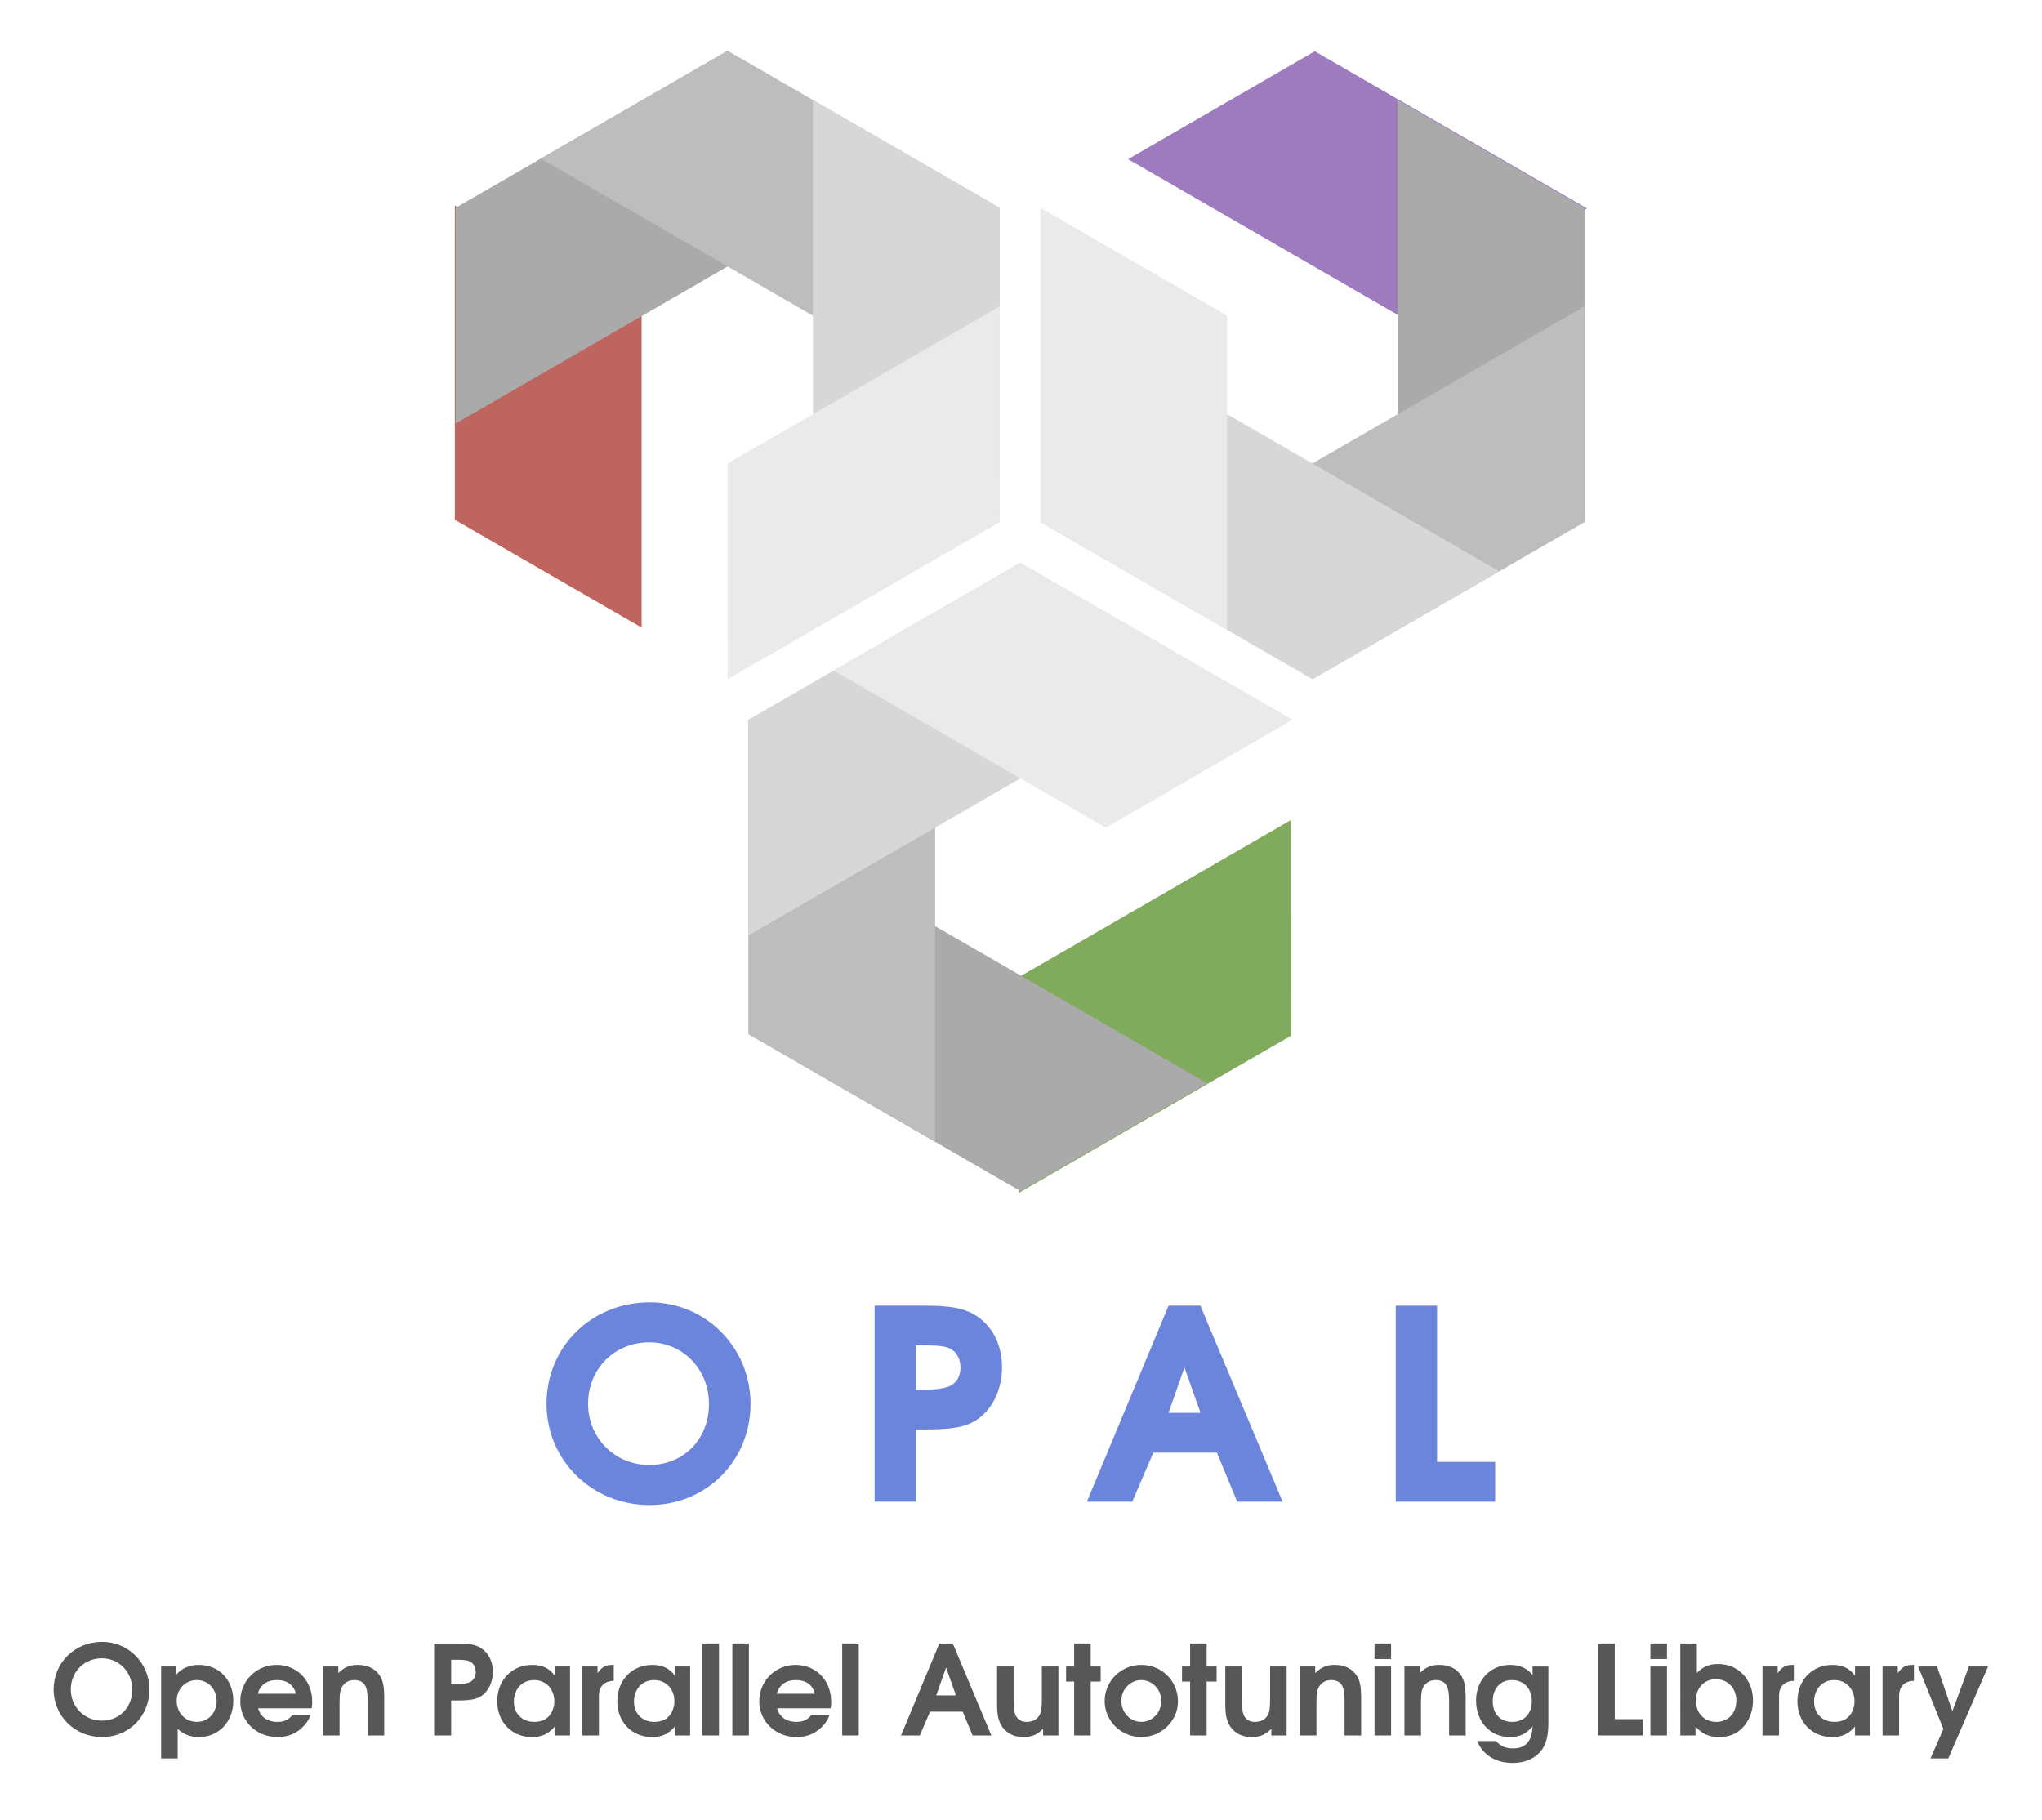 <?xml version="1.0" encoding="UTF-8" standalone="no"?>
<!-- Created with Inkscape (http://www.inkscape.org/) -->

<svg
   xmlns:dc="http://purl.org/dc/elements/1.1/"
   xmlns:cc="http://creativecommons.org/ns#"
   xmlns:rdf="http://www.w3.org/1999/02/22-rdf-syntax-ns#"
   xmlns:svg="http://www.w3.org/2000/svg"
   xmlns="http://www.w3.org/2000/svg"
   xmlns:sodipodi="http://sodipodi.sourceforge.net/DTD/sodipodi-0.dtd"
   xmlns:inkscape="http://www.inkscape.org/namespaces/inkscape"
   id="svg2"
   version="1.1"
   inkscape:version="0.92.2 5c3e80d, 2017-08-06"
   width="2012.713"
   height="1793.837"
   viewBox="0 0 1886.919 1681.722"
   sodipodi:docname="logo.svg"
   inkscape:export-filename="/home/phrb/.julia/v0.6/StochasticSearch/img/new-logo.png"
   inkscape:export-xdpi="37.325237"
   inkscape:export-ydpi="37.325237">
  <defs
     id="defs6" />
  <sodipodi:namedview
     pagecolor="#ffffff"
     bordercolor="#666666"
     borderopacity="1"
     objecttolerance="10"
     gridtolerance="10"
     guidetolerance="10"
     inkscape:pageopacity="0"
     inkscape:pageshadow="2"
     inkscape:window-width="1920"
     inkscape:window-height="1062"
     id="namedview4"
     showgrid="false"
     fit-margin-top="50"
     fit-margin-left="50"
     fit-margin-right="50"
     fit-margin-bottom="50"
     inkscape:zoom="0.33671752"
     inkscape:cx="222.27713"
     inkscape:cy="758.4932"
     inkscape:window-x="0"
     inkscape:window-y="0"
     inkscape:window-maximized="0"
     inkscape:current-layer="text5632"
     showguides="true"
     inkscape:guide-bbox="true"
     inkscape:snap-bbox="true"
     inkscape:bbox-nodes="true"
     inkscape:snap-bbox-edge-midpoints="true"
     inkscape:bbox-paths="true"
     inkscape:snap-global="false" />
  <g
     id="g5628"
     transform="matrix(1,0,0,-1,-771.625,2254.026)">
    <g
       id="g5594">
      <path
         style="opacity:1;fill:#80ab5d;fill-opacity:1;stroke:none;stroke-width:7.5;stroke-linecap:square;stroke-linejoin:miter;stroke-miterlimit:4;stroke-dasharray:none;stroke-dashoffset:0;stroke-opacity:1"
         d="m 1964.506,1297.008 -0.052,199.284 -251.439,-145.169 0.052,-199.284 z"
         id="rect4490-5-36"
         inkscape:connector-curvature="0"
         sodipodi:nodetypes="ccccc" />
      <path
         style="opacity:1;fill:#aaaaaa;fill-opacity:1;stroke:none;stroke-width:7.5;stroke-linecap:square;stroke-linejoin:miter;stroke-miterlimit:4;stroke-dasharray:none;stroke-dashoffset:0;stroke-opacity:1"
         d="m 1714.573,1153.471 172.559,99.687 -251.439,145.169 -172.559,-99.687 z"
         id="rect4490-6-5"
         inkscape:connector-curvature="0"
         sodipodi:nodetypes="ccccc" />
      <path
         style="opacity:1;fill:#bdbdbd;fill-opacity:1;stroke:none;stroke-width:7.5;stroke-linecap:square;stroke-linejoin:miter;stroke-miterlimit:4;stroke-dasharray:none;stroke-dashoffset:0;stroke-opacity:1"
         d="m 1463.134,1298.639 172.611,-99.597 v 290.337 l -172.611,99.597 z"
         id="rect4490-4"
         inkscape:connector-curvature="0"
         sodipodi:nodetypes="ccccc" />
      <path
         style="opacity:1;fill:#d7d7d7;fill-opacity:1;stroke:none;stroke-width:7.5;stroke-linecap:square;stroke-linejoin:miter;stroke-miterlimit:4;stroke-dasharray:none;stroke-dashoffset:0;stroke-opacity:1"
         d="m 1463.134,1588.976 0.052,-199.284 251.439,145.169 -0.052,199.284 z"
         id="rect4490-3-0"
         inkscape:connector-curvature="0"
         sodipodi:nodetypes="ccccc" />
      <path
         style="opacity:1;fill:#eaeaea;fill-opacity:1;stroke:none;stroke-width:7.5;stroke-linecap:square;stroke-linejoin:miter;stroke-miterlimit:4;stroke-dasharray:none;stroke-dashoffset:0;stroke-opacity:1"
         d="m 1793.454,1489.289 172.559,99.687 -251.439,145.168 -172.559,-99.687 z"
         id="rect4490-1-1"
         inkscape:connector-curvature="0"
         sodipodi:nodetypes="ccccc" />
    </g>
    <g
       id="g5608">
      <path
         style="opacity:1;fill:#bf655f;fill-opacity:1;stroke:none;stroke-width:7.5;stroke-linecap:square;stroke-linejoin:miter;stroke-miterlimit:4;stroke-dasharray:none;stroke-dashoffset:0;stroke-opacity:1"
         d="m 1191.909,1773.766 172.611,-99.597 v 290.337 l -172.611,99.597 z"
         id="rect4490-5-36-0"
         inkscape:connector-curvature="0"
         sodipodi:nodetypes="ccccc" />
      <path
         style="opacity:1;fill:#aaaaaa;fill-opacity:1;stroke:none;stroke-width:7.5;stroke-linecap:square;stroke-linejoin:miter;stroke-miterlimit:4;stroke-dasharray:none;stroke-dashoffset:0;stroke-opacity:1"
         d="m 1192.568,2061.982 0.052,-199.284 251.439,145.168 -0.052,199.284 z"
         id="rect4490-6-5-3"
         inkscape:connector-curvature="0"
         sodipodi:nodetypes="ccccc" />
      <path
         style="opacity:1;fill:#bdbdbd;fill-opacity:1;stroke:none;stroke-width:7.5;stroke-linecap:square;stroke-linejoin:miter;stroke-miterlimit:4;stroke-dasharray:none;stroke-dashoffset:0;stroke-opacity:1"
         d="m 1444.007,2207.151 -172.559,-99.687 251.439,-145.168 172.559,99.687 z"
         id="rect4490-4-6"
         inkscape:connector-curvature="0"
         sodipodi:nodetypes="ccccc" />
      <path
         style="opacity:1;fill:#d7d7d7;fill-opacity:1;stroke:none;stroke-width:7.5;stroke-linecap:square;stroke-linejoin:miter;stroke-miterlimit:4;stroke-dasharray:none;stroke-dashoffset:0;stroke-opacity:1"
         d="m 1695.447,2061.982 -172.611,99.597 V 1871.242 l 172.611,-99.597 z"
         id="rect4490-3-0-2"
         inkscape:connector-curvature="0"
         sodipodi:nodetypes="ccccc" />
      <path
         style="opacity:1;fill:#eaeaea;fill-opacity:1;stroke:none;stroke-width:7.5;stroke-linecap:square;stroke-linejoin:miter;stroke-miterlimit:4;stroke-dasharray:none;stroke-dashoffset:0;stroke-opacity:1"
         d="m 1443.956,1825.761 0.052,-199.284 251.439,145.169 -0.052,199.284 z"
         id="rect4490-1-1-6"
         inkscape:connector-curvature="0"
         sodipodi:nodetypes="ccccc" />
    </g>
    <g
       id="g5601">
      <path
         style="opacity:1;fill:#9e7abe;fill-opacity:1;stroke:none;stroke-width:7.5;stroke-linecap:square;stroke-linejoin:miter;stroke-miterlimit:4;stroke-dasharray:none;stroke-dashoffset:0;stroke-opacity:1"
         d="m 1986.553,2206.661 -172.559,-99.687 251.439,-145.168 172.559,99.687 z"
         id="rect4490-5-36-5"
         inkscape:connector-curvature="0"
         sodipodi:nodetypes="ccccc" />
      <path
         style="opacity:1;fill:#aaaaaa;fill-opacity:1;stroke:none;stroke-width:7.5;stroke-linecap:square;stroke-linejoin:miter;stroke-miterlimit:4;stroke-dasharray:none;stroke-dashoffset:0;stroke-opacity:1"
         d="m 2235.825,2061.982 -172.611,99.597 V 1871.242 l 172.611,-99.597 z"
         id="rect4490-6-5-37"
         inkscape:connector-curvature="0"
         sodipodi:nodetypes="ccccc" />
      <path
         style="opacity:1;fill:#bdbdbd;fill-opacity:1;stroke:none;stroke-width:7.5;stroke-linecap:square;stroke-linejoin:miter;stroke-miterlimit:4;stroke-dasharray:none;stroke-dashoffset:0;stroke-opacity:1"
         d="m 2235.825,1771.645 -0.052,199.284 -251.439,-145.169 0.052,-199.284 z"
         id="rect4490-4-69"
         inkscape:connector-curvature="0"
         sodipodi:nodetypes="ccccc" />
      <path
         style="opacity:1;fill:#d7d7d7;fill-opacity:1;stroke:none;stroke-width:7.5;stroke-linecap:square;stroke-linejoin:miter;stroke-miterlimit:4;stroke-dasharray:none;stroke-dashoffset:0;stroke-opacity:1"
         d="m 1984.386,1626.476 172.559,99.687 -251.439,145.169 -172.559,-99.687 z"
         id="rect4490-3-0-4"
         inkscape:connector-curvature="0"
         sodipodi:nodetypes="ccccc" />
      <path
         style="opacity:1;fill:#eaeaea;fill-opacity:1;stroke:none;stroke-width:7.5;stroke-linecap:square;stroke-linejoin:miter;stroke-miterlimit:4;stroke-dasharray:none;stroke-dashoffset:0;stroke-opacity:1"
         d="m 1905.558,1962.385 -172.611,99.597 v -290.337 l 172.611,-99.597 z"
         id="rect4490-1-1-2"
         inkscape:connector-curvature="0"
         sodipodi:nodetypes="ccccc" />
    </g>
  </g>
  <g
     aria-label="OPAL"
     style="font-style:normal;font-variant:normal;font-weight:normal;font-stretch:normal;font-size:37.5px;line-height:221.906px;font-family:'TeX Gyre Schola';-inkscape-font-specification:'TeX Gyre Schola';letter-spacing:0px;word-spacing:0px;fill:#6b85dd;fill-opacity:1;stroke:#6b85dd;stroke-width:5.625;stroke-linecap:butt;stroke-linejoin:miter;stroke-miterlimit:4;stroke-dasharray:none;stroke-opacity:1"
     id="text5632">
    <path
       d="m 600.465,1206.113 c -52.25,0 -92.625,39.663 -92.625,90.963 0,50.825 40.85,90.725 92.388,90.725 51.062,0 90.487,-39.663 90.487,-90.725 0,-50.587 -40.138,-90.963 -90.25,-90.963 z m -0.475,31.35 c 32.538,0 57.95,26.125 57.95,59.85 0,33.962 -24.7,59.138 -57.95,59.138 -33.25,0 -59.375,-26.125 -59.375,-59.375 0,-33.962 25.65,-59.612 59.375,-59.612 z"
       style="font-style:normal;font-variant:normal;font-weight:bold;font-stretch:normal;font-size:237.5px;line-height:0px;font-family:'URW Gothic';-inkscape-font-specification:'URW Gothic';text-align:center;letter-spacing:93.75px;text-anchor:middle;fill:#6b85dd;fill-opacity:1;fill-rule:nonzero;stroke:#6b85dd;stroke-width:5.625;stroke-miterlimit:4;stroke-dasharray:none;stroke-opacity:1"
       id="path835" />
    <path
       d="m 811.006,1384.713 h 32.538 v -66.737 h 10.45 c 24.938,0 36.337,-1.9 46.075,-7.838 14.25,-9.025 23.038,-26.6 23.038,-46.788 0,-20.188 -8.55,-36.812 -23.75,-46.075 -9.975,-5.938 -21.85,-8.075 -44.888,-8.075 h -43.462 z m 32.538,-97.85 v -46.55 h 10.925 c 10.688,0 15.675,0.475 20.663,1.663 9.5,2.612 15.2,10.925 15.2,21.85 0,8.55 -3.8,15.2 -10.688,19 -4.987,2.612 -13.775,4.037 -26.6,4.037 z"
       style="font-style:normal;font-variant:normal;font-weight:bold;font-stretch:normal;font-size:237.5px;line-height:0px;font-family:'URW Gothic';-inkscape-font-specification:'URW Gothic';text-align:center;letter-spacing:93.75px;text-anchor:middle;fill:#6b85dd;fill-opacity:1;fill-rule:nonzero;stroke:#6b85dd;stroke-width:5.625;stroke-miterlimit:4;stroke-dasharray:none;stroke-opacity:1"
       id="path837" />
    <path
       d="m 1008.554,1384.713 h 35.862 l 19.475,-45.362 h 62.462 l 18.762,45.362 h 35.862 l -73.625,-175.512 h -25.65 z m 67.213,-76.475 18.762,-53.2 18.762,53.2 z"
       style="font-style:normal;font-variant:normal;font-weight:bold;font-stretch:normal;font-size:237.5px;line-height:0px;font-family:'URW Gothic';-inkscape-font-specification:'URW Gothic';text-align:center;letter-spacing:93.75px;text-anchor:middle;fill:#6b85dd;fill-opacity:1;fill-rule:nonzero;stroke:#6b85dd;stroke-width:5.625;stroke-miterlimit:4;stroke-dasharray:none;stroke-opacity:1"
       id="path839" />
    <path
       d="m 1292.597,1384.713 h 86.213 v -31.113 h -53.675 v -144.4 h -32.538 z"
       style="font-style:normal;font-variant:normal;font-weight:bold;font-stretch:normal;font-size:237.5px;line-height:0px;font-family:'URW Gothic';-inkscape-font-specification:'URW Gothic';text-align:center;letter-spacing:93.75px;text-anchor:middle;fill:#6b85dd;fill-opacity:1;fill-rule:nonzero;stroke:#6b85dd;stroke-width:5.625;stroke-miterlimit:4;stroke-dasharray:none;stroke-opacity:1"
       id="path841" />
  </g>
  <g
     aria-label="Open Parallel Autotuning Library"
     style="font-style:normal;font-variant:normal;font-weight:normal;font-stretch:normal;font-size:37.5px;line-height:221.906px;font-family:'TeX Gyre Schola';-inkscape-font-specification:'TeX Gyre Schola';letter-spacing:0px;word-spacing:0px;fill:#575757;fill-opacity:1;stroke:#6b85dd;stroke-width:5.625;stroke-linecap:butt;stroke-linejoin:miter;stroke-miterlimit:4;stroke-dasharray:none;stroke-opacity:1"
     id="text5632-3">
    <path
       d="m 94.403,1517.031 c -25.3,0 -44.85,19.205 -44.85,44.045 0,24.61 19.78,43.93 44.735,43.93 24.725,0 43.815,-19.205 43.815,-43.93 0,-24.495 -19.435,-44.045 -43.7,-44.045 z m -0.23,15.18 c 15.755,0 28.06,12.65 28.06,28.98 0,16.445 -11.96,28.635 -28.06,28.635 -16.1,0 -28.75,-12.65 -28.75,-28.75 0,-16.445 12.42,-28.865 28.75,-28.865 z"
       style="font-style:normal;font-variant:normal;font-weight:bold;font-stretch:normal;font-size:115px;line-height:0px;font-family:'URW Gothic';-inkscape-font-specification:'URW Gothic';text-align:center;text-anchor:middle;fill:#575757;fill-opacity:1;fill-rule:nonzero;stroke:none;stroke-width:5.625;stroke-miterlimit:4;stroke-dasharray:none;stroke-opacity:1"
       id="path844" />
    <path
       d="m 148.895,1624.786 h 15.295 v -27.255 c 5.865,5.175 11.73,7.475 19.55,7.475 18.4,0 31.855,-14.26 31.855,-33.58 0,-19.205 -13.34,-33.12 -31.625,-33.12 -8.74,0 -16.1,3.105 -21.045,8.97 v -7.475 h -14.03 z m 33.005,-72.45 c 10.35,0 18.285,8.395 18.285,19.435 0,10.81 -7.935,19.205 -18.055,19.205 -10.81,0 -18.86,-8.28 -18.86,-19.435 0,-10.925 8.05,-19.205 18.63,-19.205 z"
       style="font-style:normal;font-variant:normal;font-weight:bold;font-stretch:normal;font-size:115px;line-height:0px;font-family:'URW Gothic';-inkscape-font-specification:'URW Gothic';text-align:center;text-anchor:middle;fill:#575757;fill-opacity:1;fill-rule:nonzero;stroke:none;stroke-width:5.625;stroke-miterlimit:4;stroke-dasharray:none;stroke-opacity:1"
       id="path846" />
    <path
       d="m 287.948,1578.441 c 0.46,-2.3 0.575,-3.68 0.575,-5.98 0,-19.665 -13.915,-34.155 -32.89,-34.155 -18.745,0 -33.58,14.835 -33.58,33.58 0,18.63 15.065,33.12 34.5,33.12 10.465,0 18.63,-3.795 25.3,-11.5 2.415,-2.99 4.025,-5.635 5.06,-8.855 h -16.675 c -3.91,4.6 -7.705,6.325 -14.03,6.325 -9.085,0 -15.755,-4.83 -17.595,-12.535 z m -49.795,-13.455 c 2.415,-8.28 8.625,-12.65 17.71,-12.65 9.43,0 15.64,4.485 17.595,12.65 z"
       style="font-style:normal;font-variant:normal;font-weight:bold;font-stretch:normal;font-size:115px;line-height:0px;font-family:'URW Gothic';-inkscape-font-specification:'URW Gothic';text-align:center;text-anchor:middle;fill:#575757;fill-opacity:1;fill-rule:nonzero;stroke:none;stroke-width:5.625;stroke-miterlimit:4;stroke-dasharray:none;stroke-opacity:1"
       id="path848" />
    <path
       d="m 298.485,1603.511 h 15.295 v -30.015 c 0,-8.51 0.575,-12.19 2.53,-15.295 2.415,-3.795 6.325,-5.865 11.27,-5.865 4.025,0 7.13,1.38 9.2,4.025 2.07,2.76 2.99,7.475 2.99,15.985 v 31.165 h 15.295 v -34.155 c 0,-11.385 -1.15,-16.905 -4.6,-21.85 -4.14,-5.98 -11.04,-9.2 -19.895,-9.2 -7.36,0 -12.305,2.07 -17.94,7.59 v -6.095 h -14.145 z"
       style="font-style:normal;font-variant:normal;font-weight:bold;font-stretch:normal;font-size:115px;line-height:0px;font-family:'URW Gothic';-inkscape-font-specification:'URW Gothic';text-align:center;text-anchor:middle;fill:#575757;fill-opacity:1;fill-rule:nonzero;stroke:none;stroke-width:5.625;stroke-miterlimit:4;stroke-dasharray:none;stroke-opacity:1"
       id="path850" />
    <path
       d="m 401.169,1603.511 h 15.755 v -32.315 h 5.06 c 12.075,0 17.595,-0.92 22.31,-3.795 6.9,-4.37 11.155,-12.88 11.155,-22.655 0,-9.775 -4.14,-17.825 -11.5,-22.31 -4.83,-2.875 -10.58,-3.91 -21.735,-3.91 h -21.045 z m 15.755,-47.38 v -22.54 h 5.29 c 5.175,0 7.59,0.23 10.005,0.805 4.6,1.265 7.36,5.29 7.36,10.58 0,4.14 -1.84,7.36 -5.175,9.2 -2.415,1.265 -6.67,1.955 -12.88,1.955 z"
       style="font-style:normal;font-variant:normal;font-weight:bold;font-stretch:normal;font-size:115px;line-height:0px;font-family:'URW Gothic';-inkscape-font-specification:'URW Gothic';text-align:center;text-anchor:middle;fill:#575757;fill-opacity:1;fill-rule:nonzero;stroke:none;stroke-width:5.625;stroke-miterlimit:4;stroke-dasharray:none;stroke-opacity:1"
       id="path852" />
    <path
       d="m 526.74,1539.801 h -14.03 v 8.51 c -5.29,-7.015 -11.615,-10.005 -20.815,-10.005 -18.86,0 -32.43,14.145 -32.43,33.58 0,19.205 13.455,33.12 32.085,33.12 8.97,0 15.065,-2.76 21.16,-9.775 v 8.28 h 14.03 z m -33.235,12.535 c 10.925,0 18.745,8.165 18.745,19.78 0,4.6 -1.84,9.89 -4.6,13.11 -3.105,3.795 -8.05,5.75 -13.915,5.75 -11.155,0 -18.86,-7.59 -18.86,-18.745 0,-11.615 7.705,-19.895 18.63,-19.895 z"
       style="font-style:normal;font-variant:normal;font-weight:bold;font-stretch:normal;font-size:115px;line-height:0px;font-family:'URW Gothic';-inkscape-font-specification:'URW Gothic';text-align:center;text-anchor:middle;fill:#575757;fill-opacity:1;fill-rule:nonzero;stroke:none;stroke-width:5.625;stroke-miterlimit:4;stroke-dasharray:none;stroke-opacity:1"
       id="path854" />
    <path
       d="m 538.143,1603.511 h 15.295 v -35.42 c -0.345,-9.43 4.485,-14.72 13.685,-15.065 v -14.72 h -1.15 c -6.555,0 -9.775,1.84 -13.8,7.705 v -6.21 h -14.03 z"
       style="font-style:normal;font-variant:normal;font-weight:bold;font-stretch:normal;font-size:115px;line-height:0px;font-family:'URW Gothic';-inkscape-font-specification:'URW Gothic';text-align:center;text-anchor:middle;fill:#575757;fill-opacity:1;fill-rule:nonzero;stroke:none;stroke-width:5.625;stroke-miterlimit:4;stroke-dasharray:none;stroke-opacity:1"
       id="path856" />
    <path
       d="m 637.697,1539.801 h -14.03 v 8.51 c -5.29,-7.015 -11.615,-10.005 -20.815,-10.005 -18.86,0 -32.43,14.145 -32.43,33.58 0,19.205 13.455,33.12 32.085,33.12 8.97,0 15.065,-2.76 21.16,-9.775 v 8.28 h 14.03 z m -33.235,12.535 c 10.925,0 18.745,8.165 18.745,19.78 0,4.6 -1.84,9.89 -4.6,13.11 -3.105,3.795 -8.05,5.75 -13.915,5.75 -11.155,0 -18.86,-7.59 -18.86,-18.745 0,-11.615 7.705,-19.895 18.63,-19.895 z"
       style="font-style:normal;font-variant:normal;font-weight:bold;font-stretch:normal;font-size:115px;line-height:0px;font-family:'URW Gothic';-inkscape-font-specification:'URW Gothic';text-align:center;text-anchor:middle;fill:#575757;fill-opacity:1;fill-rule:nonzero;stroke:none;stroke-width:5.625;stroke-miterlimit:4;stroke-dasharray:none;stroke-opacity:1"
       id="path858" />
    <path
       d="m 649.1,1603.511 h 15.295 v -84.985 h -15.295 z"
       style="font-style:normal;font-variant:normal;font-weight:bold;font-stretch:normal;font-size:115px;line-height:0px;font-family:'URW Gothic';-inkscape-font-specification:'URW Gothic';text-align:center;text-anchor:middle;fill:#575757;fill-opacity:1;fill-rule:nonzero;stroke:none;stroke-width:5.625;stroke-miterlimit:4;stroke-dasharray:none;stroke-opacity:1"
       id="path860" />
    <path
       d="m 676.727,1603.511 h 15.295 v -84.985 h -15.295 z"
       style="font-style:normal;font-variant:normal;font-weight:bold;font-stretch:normal;font-size:115px;line-height:0px;font-family:'URW Gothic';-inkscape-font-specification:'URW Gothic';text-align:center;text-anchor:middle;fill:#575757;fill-opacity:1;fill-rule:nonzero;stroke:none;stroke-width:5.625;stroke-miterlimit:4;stroke-dasharray:none;stroke-opacity:1"
       id="path862" />
    <path
       d="m 767.489,1578.441 c 0.46,-2.3 0.575,-3.68 0.575,-5.98 0,-19.665 -13.915,-34.155 -32.89,-34.155 -18.745,0 -33.58,14.835 -33.58,33.58 0,18.63 15.065,33.12 34.5,33.12 10.465,0 18.63,-3.795 25.3,-11.5 2.415,-2.99 4.025,-5.635 5.06,-8.855 h -16.675 c -3.91,4.6 -7.705,6.325 -14.03,6.325 -9.085,0 -15.755,-4.83 -17.595,-12.535 z m -49.795,-13.455 c 2.415,-8.28 8.625,-12.65 17.71,-12.65 9.43,0 15.64,4.485 17.595,12.65 z"
       style="font-style:normal;font-variant:normal;font-weight:bold;font-stretch:normal;font-size:115px;line-height:0px;font-family:'URW Gothic';-inkscape-font-specification:'URW Gothic';text-align:center;text-anchor:middle;fill:#575757;fill-opacity:1;fill-rule:nonzero;stroke:none;stroke-width:5.625;stroke-miterlimit:4;stroke-dasharray:none;stroke-opacity:1"
       id="path864" />
    <path
       d="m 778.251,1603.511 h 15.295 v -84.985 h -15.295 z"
       style="font-style:normal;font-variant:normal;font-weight:bold;font-stretch:normal;font-size:115px;line-height:0px;font-family:'URW Gothic';-inkscape-font-specification:'URW Gothic';text-align:center;text-anchor:middle;fill:#575757;fill-opacity:1;fill-rule:nonzero;stroke:none;stroke-width:5.625;stroke-miterlimit:4;stroke-dasharray:none;stroke-opacity:1"
       id="path866" />
    <path
       d="m 832.592,1603.511 h 17.365 l 9.43,-21.965 h 30.245 l 9.085,21.965 h 17.365 l -35.65,-84.985 h -12.42 z m 32.545,-37.03 9.085,-25.76 9.085,25.76 z"
       style="font-style:normal;font-variant:normal;font-weight:bold;font-stretch:normal;font-size:115px;line-height:0px;font-family:'URW Gothic';-inkscape-font-specification:'URW Gothic';text-align:center;text-anchor:middle;fill:#575757;fill-opacity:1;fill-rule:nonzero;stroke:none;stroke-width:5.625;stroke-miterlimit:4;stroke-dasharray:none;stroke-opacity:1"
       id="path868" />
    <path
       d="m 978.022,1539.801 h -15.295 v 30.015 c 0,8.51 -0.575,12.535 -2.415,15.295 -2.185,3.795 -6.44,5.865 -11.615,5.865 -3.91,0 -6.9,-1.265 -8.97,-4.025 -2.185,-2.76 -3.105,-7.36 -3.105,-15.985 v -31.165 h -15.295 v 34.155 c 0,10.81 1.265,16.445 4.83,21.62 4.255,6.095 11.04,9.43 19.435,9.43 7.705,0 12.42,-1.955 18.285,-7.59 v 6.095 h 14.145 z"
       style="font-style:normal;font-variant:normal;font-weight:bold;font-stretch:normal;font-size:115px;line-height:0px;font-family:'URW Gothic';-inkscape-font-specification:'URW Gothic';text-align:center;text-anchor:middle;fill:#575757;fill-opacity:1;fill-rule:nonzero;stroke:none;stroke-width:5.625;stroke-miterlimit:4;stroke-dasharray:none;stroke-opacity:1"
       id="path870" />
    <path
       d="m 992.582,1603.511 h 15.295 v -49.795 h 9.2 v -13.915 h -9.2 v -21.275 h -15.295 v 21.275 h -7.475 v 13.915 h 7.475 z"
       style="font-style:normal;font-variant:normal;font-weight:bold;font-stretch:normal;font-size:115px;line-height:0px;font-family:'URW Gothic';-inkscape-font-specification:'URW Gothic';text-align:center;text-anchor:middle;fill:#575757;fill-opacity:1;fill-rule:nonzero;stroke:none;stroke-width:5.625;stroke-miterlimit:4;stroke-dasharray:none;stroke-opacity:1"
       id="path872" />
    <path
       d="m 1054.459,1538.306 c -18.515,0 -33.695,15.065 -33.695,33.35 0,18.4 15.18,33.35 33.81,33.35 18.515,0 33.925,-14.95 33.925,-32.89 0,-18.975 -14.835,-33.81 -34.04,-33.81 z m 0.115,14.03 c 10.235,0 18.515,8.625 18.515,19.32 0,10.695 -8.28,19.32 -18.4,19.32 -10.35,0 -18.515,-8.625 -18.515,-19.55 0,-10.465 8.28,-19.09 18.4,-19.09 z"
       style="font-style:normal;font-variant:normal;font-weight:bold;font-stretch:normal;font-size:115px;line-height:0px;font-family:'URW Gothic';-inkscape-font-specification:'URW Gothic';text-align:center;text-anchor:middle;fill:#575757;fill-opacity:1;fill-rule:nonzero;stroke:none;stroke-width:5.625;stroke-miterlimit:4;stroke-dasharray:none;stroke-opacity:1"
       id="path874" />
    <path
       d="m 1099.72,1603.511 h 15.295 v -49.795 h 9.2 v -13.915 h -9.2 v -21.275 h -15.295 v 21.275 h -7.475 v 13.915 h 7.475 z"
       style="font-style:normal;font-variant:normal;font-weight:bold;font-stretch:normal;font-size:115px;line-height:0px;font-family:'URW Gothic';-inkscape-font-specification:'URW Gothic';text-align:center;text-anchor:middle;fill:#575757;fill-opacity:1;fill-rule:nonzero;stroke:none;stroke-width:5.625;stroke-miterlimit:4;stroke-dasharray:none;stroke-opacity:1"
       id="path876" />
    <path
       d="m 1188.93,1539.801 h -15.295 v 30.015 c 0,8.51 -0.575,12.535 -2.415,15.295 -2.185,3.795 -6.44,5.865 -11.615,5.865 -3.91,0 -6.9,-1.265 -8.97,-4.025 -2.185,-2.76 -3.105,-7.36 -3.105,-15.985 v -31.165 h -15.295 v 34.155 c 0,10.81 1.265,16.445 4.83,21.62 4.255,6.095 11.04,9.43 19.435,9.43 7.705,0 12.42,-1.955 18.285,-7.59 v 6.095 h 14.145 z"
       style="font-style:normal;font-variant:normal;font-weight:bold;font-stretch:normal;font-size:115px;line-height:0px;font-family:'URW Gothic';-inkscape-font-specification:'URW Gothic';text-align:center;text-anchor:middle;fill:#575757;fill-opacity:1;fill-rule:nonzero;stroke:none;stroke-width:5.625;stroke-miterlimit:4;stroke-dasharray:none;stroke-opacity:1"
       id="path878" />
    <path
       d="m 1201.19,1603.511 h 15.295 v -30.015 c 0,-8.51 0.575,-12.19 2.53,-15.295 2.415,-3.795 6.325,-5.865 11.27,-5.865 4.025,0 7.13,1.38 9.2,4.025 2.07,2.76 2.99,7.475 2.99,15.985 v 31.165 h 15.295 v -34.155 c 0,-11.385 -1.15,-16.905 -4.6,-21.85 -4.14,-5.98 -11.04,-9.2 -19.895,-9.2 -7.36,0 -12.305,2.07 -17.94,7.59 v -6.095 h -14.145 z"
       style="font-style:normal;font-variant:normal;font-weight:bold;font-stretch:normal;font-size:115px;line-height:0px;font-family:'URW Gothic';-inkscape-font-specification:'URW Gothic';text-align:center;text-anchor:middle;fill:#575757;fill-opacity:1;fill-rule:nonzero;stroke:none;stroke-width:5.625;stroke-miterlimit:4;stroke-dasharray:none;stroke-opacity:1"
       id="path880" />
    <path
       d="m 1270.145,1603.511 h 15.295 v -63.71 h -15.295 z m 0,-70.61 h 15.295 v -14.375 h -15.295 z"
       style="font-style:normal;font-variant:normal;font-weight:bold;font-stretch:normal;font-size:115px;line-height:0px;font-family:'URW Gothic';-inkscape-font-specification:'URW Gothic';text-align:center;text-anchor:middle;fill:#575757;fill-opacity:1;fill-rule:nonzero;stroke:none;stroke-width:5.625;stroke-miterlimit:4;stroke-dasharray:none;stroke-opacity:1"
       id="path882" />
    <path
       d="m 1297.772,1603.511 h 15.295 v -30.015 c 0,-8.51 0.575,-12.19 2.53,-15.295 2.415,-3.795 6.325,-5.865 11.27,-5.865 4.025,0 7.13,1.38 9.2,4.025 2.07,2.76 2.99,7.475 2.99,15.985 v 31.165 h 15.295 v -34.155 c 0,-11.385 -1.15,-16.905 -4.6,-21.85 -4.14,-5.98 -11.04,-9.2 -19.895,-9.2 -7.36,0 -12.305,2.07 -17.94,7.59 v -6.095 h -14.145 z"
       style="font-style:normal;font-variant:normal;font-weight:bold;font-stretch:normal;font-size:115px;line-height:0px;font-family:'URW Gothic';-inkscape-font-specification:'URW Gothic';text-align:center;text-anchor:middle;fill:#575757;fill-opacity:1;fill-rule:nonzero;stroke:none;stroke-width:5.625;stroke-miterlimit:4;stroke-dasharray:none;stroke-opacity:1"
       id="path884" />
    <path
       d="m 1416.177,1539.801 v 8.05 c -4.83,-6.44 -11.615,-9.545 -20.815,-9.545 -18.055,0 -31.395,14.03 -31.395,32.89 0,19.665 13.11,33.81 31.28,33.81 8.97,0 14.95,-2.875 20.93,-9.89 -0.575,13.685 -6.44,20.355 -17.825,20.355 -7.13,0 -11.5,-1.84 -15.985,-6.785 h -17.365 c 5.175,12.765 17.135,20.24 32.775,20.24 11.5,0 20.585,-4.025 26.565,-11.615 4.485,-5.865 6.44,-13.685 6.44,-25.875 v -51.635 z m -19.09,12.535 c 10.925,0 18.4,7.82 18.4,19.55 0,11.5 -7.13,19.09 -18.17,19.09 -10.925,0 -17.94,-7.475 -17.94,-19.09 0,-11.73 7.015,-19.55 17.71,-19.55 z"
       style="font-style:normal;font-variant:normal;font-weight:bold;font-stretch:normal;font-size:115px;line-height:0px;font-family:'URW Gothic';-inkscape-font-specification:'URW Gothic';text-align:center;text-anchor:middle;fill:#575757;fill-opacity:1;fill-rule:nonzero;stroke:none;stroke-width:5.625;stroke-miterlimit:4;stroke-dasharray:none;stroke-opacity:1"
       id="path886" />
    <path
       d="m 1476.374,1603.511 h 41.745 v -15.065 h -25.99 v -69.92 h -15.755 z"
       style="font-style:normal;font-variant:normal;font-weight:bold;font-stretch:normal;font-size:115px;line-height:0px;font-family:'URW Gothic';-inkscape-font-specification:'URW Gothic';text-align:center;text-anchor:middle;fill:#575757;fill-opacity:1;fill-rule:nonzero;stroke:none;stroke-width:5.625;stroke-miterlimit:4;stroke-dasharray:none;stroke-opacity:1"
       id="path888" />
    <path
       d="m 1525.077,1603.511 h 15.295 v -63.71 h -15.295 z m 0,-70.61 h 15.295 v -14.375 h -15.295 z"
       style="font-style:normal;font-variant:normal;font-weight:bold;font-stretch:normal;font-size:115px;line-height:0px;font-family:'URW Gothic';-inkscape-font-specification:'URW Gothic';text-align:center;text-anchor:middle;fill:#575757;fill-opacity:1;fill-rule:nonzero;stroke:none;stroke-width:5.625;stroke-miterlimit:4;stroke-dasharray:none;stroke-opacity:1"
       id="path890" />
    <path
       d="m 1552.704,1603.511 h 14.03 v -8.165 c 6.555,7.015 12.65,9.66 22.08,9.66 9.89,0 17.71,-3.68 23.575,-11.155 4.83,-6.21 7.475,-14.145 7.475,-22.655 0,-19.32 -13.685,-33.695 -32.085,-33.695 -8.395,0 -13.8,2.3 -19.78,8.165 v -27.14 h -15.295 z m 32.89,-51.98 c 10.925,0 18.86,8.28 18.86,19.78 0,11.73 -7.59,19.665 -18.515,19.665 -11.155,0 -18.86,-8.165 -18.86,-19.78 0,-11.5 7.705,-19.665 18.515,-19.665 z"
       style="font-style:normal;font-variant:normal;font-weight:bold;font-stretch:normal;font-size:115px;line-height:0px;font-family:'URW Gothic';-inkscape-font-specification:'URW Gothic';text-align:center;text-anchor:middle;fill:#575757;fill-opacity:1;fill-rule:nonzero;stroke:none;stroke-width:5.625;stroke-miterlimit:4;stroke-dasharray:none;stroke-opacity:1"
       id="path892" />
    <path
       d="m 1628.622,1603.511 h 15.295 v -35.42 c -0.345,-9.43 4.485,-14.72 13.685,-15.065 v -14.72 h -1.15 c -6.555,0 -9.775,1.84 -13.8,7.705 v -6.21 h -14.03 z"
       style="font-style:normal;font-variant:normal;font-weight:bold;font-stretch:normal;font-size:115px;line-height:0px;font-family:'URW Gothic';-inkscape-font-specification:'URW Gothic';text-align:center;text-anchor:middle;fill:#575757;fill-opacity:1;fill-rule:nonzero;stroke:none;stroke-width:5.625;stroke-miterlimit:4;stroke-dasharray:none;stroke-opacity:1"
       id="path894" />
    <path
       d="m 1728.176,1539.801 h -14.03 v 8.51 c -5.29,-7.015 -11.615,-10.005 -20.815,-10.005 -18.86,0 -32.43,14.145 -32.43,33.58 0,19.205 13.455,33.12 32.085,33.12 8.97,0 15.065,-2.76 21.16,-9.775 v 8.28 h 14.03 z m -33.235,12.535 c 10.925,0 18.745,8.165 18.745,19.78 0,4.6 -1.84,9.89 -4.6,13.11 -3.105,3.795 -8.05,5.75 -13.915,5.75 -11.155,0 -18.86,-7.59 -18.86,-18.745 0,-11.615 7.705,-19.895 18.63,-19.895 z"
       style="font-style:normal;font-variant:normal;font-weight:bold;font-stretch:normal;font-size:115px;line-height:0px;font-family:'URW Gothic';-inkscape-font-specification:'URW Gothic';text-align:center;text-anchor:middle;fill:#575757;fill-opacity:1;fill-rule:nonzero;stroke:none;stroke-width:5.625;stroke-miterlimit:4;stroke-dasharray:none;stroke-opacity:1"
       id="path896" />
    <path
       d="m 1739.579,1603.511 h 15.295 v -35.42 c -0.345,-9.43 4.485,-14.72 13.685,-15.065 v -14.72 h -1.15 c -6.555,0 -9.775,1.84 -13.8,7.705 v -6.21 h -14.03 z"
       style="font-style:normal;font-variant:normal;font-weight:bold;font-stretch:normal;font-size:115px;line-height:0px;font-family:'URW Gothic';-inkscape-font-specification:'URW Gothic';text-align:center;text-anchor:middle;fill:#575757;fill-opacity:1;fill-rule:nonzero;stroke:none;stroke-width:5.625;stroke-miterlimit:4;stroke-dasharray:none;stroke-opacity:1"
       id="path898" />
    <path
       d="m 1783.852,1624.786 h 16.445 l 36.8,-84.985 h -17.71 l -15.295,41.285 -14.145,-41.285 h -17.48 l 23.345,57.73 z"
       style="font-style:normal;font-variant:normal;font-weight:bold;font-stretch:normal;font-size:115px;line-height:0px;font-family:'URW Gothic';-inkscape-font-specification:'URW Gothic';text-align:center;text-anchor:middle;fill:#575757;fill-opacity:1;fill-rule:nonzero;stroke:none;stroke-width:5.625;stroke-miterlimit:4;stroke-dasharray:none;stroke-opacity:1"
       id="path900" />
  </g>
</svg>

